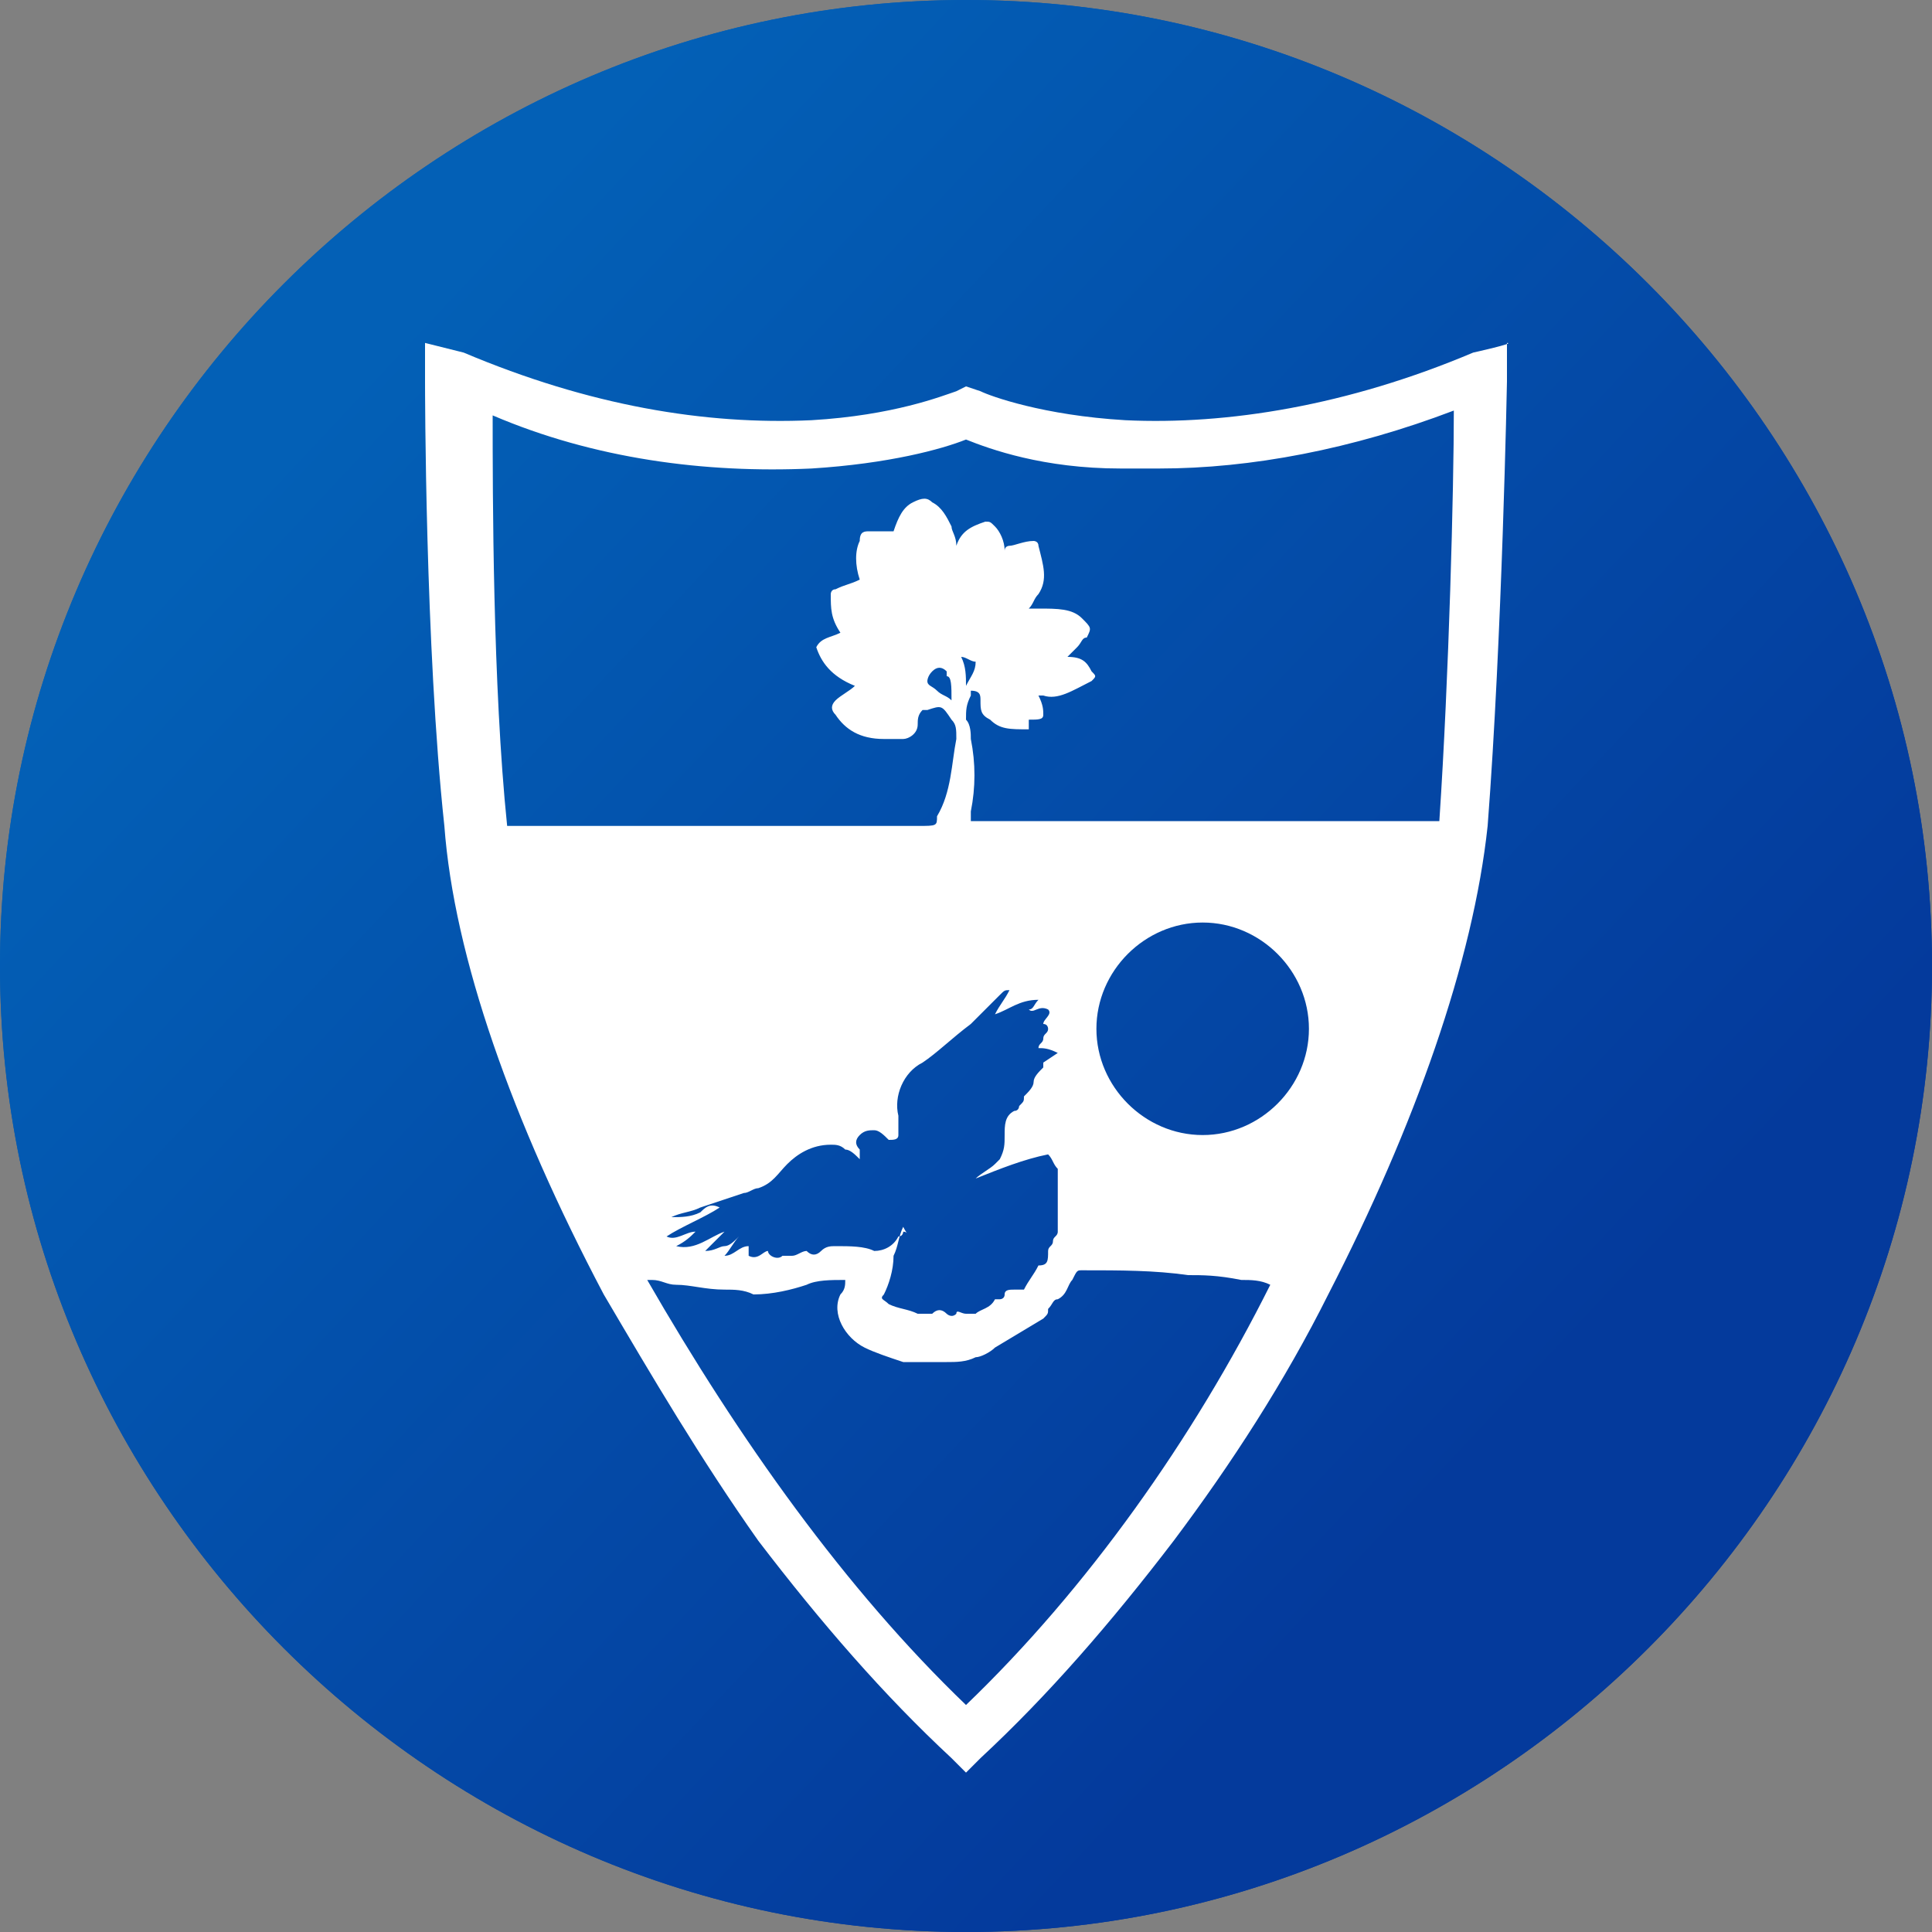 <svg width="24" height="24" viewBox="0 0 24 24" fill="none" xmlns="http://www.w3.org/2000/svg">
<rect x="0" y="0" width="24" height="24" fill="#808080" stroke="none"/>
<g clip-path="url(#clip0_146_8057)">
<path d="M12 0C18.6 0 24 5.4 24 12C24 18.6 18.6 24 12 24C5.4 24 0 18.6 0 12C0 5.4 5.4 0 12 0Z" fill="url(#paint0_linear_146_8057)"/>
<path d="M12 0C18.6 0 24 5.4 24 12C24 18.6 18.6 24 12 24C5.4 24 0 18.6 0 12C0 5.4 5.4 0 12 0Z" fill="url(#paint1_linear_146_8057)"/>
<path d="M18.3 4.38C16.74 5.04 15.24 5.28 13.98 5.22C12.96 5.16 12.3 4.92 12.18 4.86L12 4.8L11.88 4.86C11.7 4.92 11.1 5.16 10.08 5.22C8.76 5.28 7.32 5.04 5.76 4.38L5.28 4.26V4.74C5.28 4.8 5.28 8.04 5.52 10.26C5.64 11.88 6.36 13.92 7.5 16.08C8.1 17.1 8.7 18.12 9.42 19.14C10.2 20.16 10.98 21.06 11.82 21.84L12 22.02L12.18 21.84C13.02 21.06 13.8 20.16 14.58 19.14C15.3 18.18 15.96 17.16 16.5 16.08C17.58 13.98 18.3 11.94 18.48 10.26C18.66 7.92 18.72 4.74 18.72 4.74V4.26C18.84 4.26 18.3 4.38 18.3 4.38ZM10.08 5.82C11.04 5.76 11.7 5.58 12 5.46C12.3 5.58 12.96 5.82 13.92 5.82H14.4C15.54 5.82 16.8 5.58 18.06 5.1C18.06 6.06 18 8.4 17.88 10.2H12.06V10.08C12.12 9.78 12.12 9.48 12.06 9.18C12.06 9.12 12.06 9 12 8.94C12 8.82 12 8.76 12.06 8.64V8.58C12.18 8.58 12.18 8.64 12.18 8.7C12.18 8.82 12.18 8.88 12.3 8.94C12.42 9.06 12.54 9.06 12.78 9.06V8.94C12.9 8.94 12.96 8.94 12.96 8.88C12.96 8.82 12.96 8.76 12.9 8.64H12.96C13.14 8.7 13.32 8.58 13.56 8.46C13.62 8.4 13.62 8.4 13.56 8.34C13.5 8.22 13.44 8.16 13.26 8.16L13.38 8.04C13.44 7.98 13.44 7.92 13.5 7.92C13.56 7.8 13.56 7.8 13.44 7.68C13.32 7.56 13.14 7.56 12.9 7.56H12.78C12.84 7.5 12.84 7.44 12.9 7.38C13.02 7.2 12.96 7.02 12.9 6.78C12.9 6.72 12.84 6.72 12.84 6.72C12.72 6.72 12.6 6.78 12.54 6.78C12.54 6.78 12.48 6.78 12.48 6.84C12.48 6.72 12.42 6.6 12.36 6.54C12.3 6.48 12.3 6.48 12.24 6.48C12.06 6.54 11.94 6.6 11.88 6.78C11.88 6.66 11.82 6.6 11.82 6.54C11.76 6.42 11.7 6.3 11.58 6.24C11.52 6.18 11.46 6.18 11.34 6.24C11.22 6.3 11.16 6.42 11.1 6.6H10.8C10.74 6.6 10.68 6.6 10.68 6.72C10.62 6.84 10.62 7.02 10.68 7.2C10.56 7.26 10.5 7.26 10.38 7.32C10.32 7.32 10.32 7.38 10.32 7.38C10.32 7.56 10.32 7.68 10.44 7.86C10.32 7.92 10.2 7.92 10.14 8.04C10.2 8.22 10.32 8.4 10.62 8.52C10.56 8.58 10.44 8.64 10.38 8.7C10.32 8.76 10.32 8.82 10.38 8.88C10.5 9.06 10.68 9.18 10.98 9.18H11.22C11.28 9.18 11.4 9.12 11.4 9C11.4 8.94 11.4 8.88 11.46 8.82H11.52C11.7 8.76 11.7 8.76 11.82 8.94C11.88 9 11.88 9.06 11.88 9.18C11.82 9.48 11.82 9.84 11.64 10.14C11.64 10.26 11.64 10.26 11.4 10.26H6.3C6.12 8.52 6.12 6.12 6.12 5.16C7.38 5.7 8.76 5.88 10.08 5.82ZM14.94 14.1C14.22 14.1 13.62 13.5 13.62 12.78C13.62 12.06 14.22 11.46 14.94 11.46C15.66 11.46 16.26 12.06 16.26 12.78C16.26 13.5 15.66 14.1 14.94 14.1ZM11.22 15.3C11.22 15.3 11.22 15.36 11.16 15.36C11.1 15.48 10.98 15.54 10.86 15.54C10.74 15.48 10.56 15.48 10.38 15.48C10.32 15.48 10.26 15.48 10.2 15.54C10.14 15.6 10.08 15.6 10.02 15.54C9.96 15.54 9.9 15.6 9.84 15.6H9.72C9.66 15.66 9.54 15.6 9.54 15.54C9.48 15.54 9.42 15.66 9.3 15.6V15.48C9.18 15.48 9.12 15.6 9 15.6C9.06 15.54 9.12 15.42 9.18 15.36C9.12 15.42 9.06 15.48 9 15.48C8.94 15.48 8.88 15.54 8.76 15.54L9 15.3C8.82 15.36 8.64 15.54 8.4 15.48C8.52 15.42 8.58 15.36 8.64 15.3C8.52 15.3 8.4 15.42 8.28 15.36C8.46 15.24 8.76 15.12 8.94 15C8.82 14.94 8.76 15 8.7 15.06C8.58 15.12 8.46 15.12 8.34 15.12C8.46 15.06 8.58 15.06 8.7 15L9.24 14.82C9.3 14.82 9.36 14.76 9.42 14.76C9.6 14.7 9.66 14.58 9.78 14.46C9.9 14.34 10.08 14.22 10.32 14.22C10.38 14.22 10.44 14.22 10.5 14.28C10.56 14.28 10.62 14.34 10.68 14.4V14.28C10.62 14.22 10.62 14.16 10.68 14.1C10.74 14.04 10.8 14.04 10.86 14.04C10.92 14.04 10.98 14.1 11.04 14.16C11.1 14.16 11.16 14.16 11.16 14.1V13.86C11.1 13.62 11.22 13.32 11.46 13.2C11.64 13.08 11.82 12.9 12.06 12.72L12.42 12.36C12.48 12.3 12.48 12.3 12.54 12.3C12.48 12.42 12.42 12.48 12.36 12.6C12.54 12.54 12.66 12.42 12.9 12.42C12.84 12.48 12.84 12.54 12.78 12.54C12.84 12.6 12.9 12.48 13.02 12.54C13.08 12.6 12.96 12.66 12.96 12.72C13.02 12.72 13.02 12.78 13.02 12.78C13.02 12.84 12.96 12.84 12.96 12.9C12.96 12.96 12.9 12.96 12.9 13.02C12.96 13.02 13.02 13.02 13.14 13.08L12.96 13.2V13.26C12.9 13.32 12.84 13.38 12.84 13.44C12.84 13.5 12.78 13.56 12.72 13.62C12.72 13.68 12.72 13.68 12.66 13.74C12.66 13.74 12.66 13.8 12.6 13.8C12.48 13.86 12.48 13.98 12.48 14.1C12.48 14.22 12.48 14.28 12.42 14.4L12.36 14.46C12.3 14.52 12.18 14.58 12.12 14.64C12.42 14.52 12.72 14.4 13.02 14.34C13.08 14.4 13.08 14.46 13.14 14.52V15.3C13.14 15.36 13.08 15.36 13.08 15.42C13.08 15.48 13.02 15.48 13.02 15.54C13.02 15.66 13.02 15.72 12.9 15.72C12.84 15.84 12.78 15.9 12.72 16.02H12.6C12.54 16.02 12.48 16.02 12.48 16.08C12.48 16.14 12.42 16.14 12.42 16.14H12.36C12.3 16.26 12.18 16.26 12.12 16.32H12C11.94 16.32 11.88 16.26 11.88 16.32C11.82 16.38 11.76 16.32 11.76 16.32C11.7 16.26 11.64 16.26 11.58 16.32H11.4C11.28 16.26 11.16 16.26 11.04 16.2C10.98 16.14 10.92 16.14 10.98 16.08C11.04 15.96 11.1 15.78 11.1 15.6C11.16 15.48 11.16 15.36 11.22 15.24C11.28 15.36 11.28 15.3 11.22 15.3ZM11.94 8.16C12 8.16 12.06 8.22 12.12 8.22C12.12 8.34 12.06 8.4 12 8.52C12 8.4 12 8.28 11.94 8.16ZM11.82 8.7C11.76 8.64 11.7 8.64 11.64 8.58C11.58 8.52 11.52 8.52 11.52 8.46C11.52 8.46 11.52 8.4 11.58 8.34C11.64 8.28 11.7 8.28 11.76 8.34V8.4C11.82 8.4 11.82 8.52 11.82 8.7ZM12 21.18C10.5 19.74 9.18 17.88 8.04 15.9H8.1C8.22 15.9 8.28 15.96 8.4 15.96C8.58 15.96 8.76 16.02 9 16.02C9.12 16.02 9.24 16.02 9.36 16.08C9.6 16.08 9.84 16.02 10.02 15.96C10.14 15.9 10.32 15.9 10.5 15.9C10.5 15.96 10.5 16.02 10.44 16.08C10.32 16.32 10.5 16.62 10.74 16.74C10.86 16.8 11.04 16.86 11.22 16.92H11.76C11.88 16.92 12 16.92 12.12 16.86C12.18 16.86 12.3 16.8 12.36 16.74L12.96 16.38C13.02 16.32 13.02 16.32 13.02 16.26C13.08 16.2 13.08 16.14 13.14 16.14C13.26 16.08 13.26 15.96 13.32 15.9C13.38 15.78 13.38 15.78 13.44 15.78C13.92 15.78 14.34 15.78 14.76 15.84C14.94 15.84 15.12 15.84 15.42 15.9C15.54 15.9 15.66 15.9 15.78 15.96C14.82 17.88 13.5 19.74 12 21.18Z" fill="white"/>
</g>
<defs>
<linearGradient id="paint0_linear_146_8057" x1="4.28" y1="4.764" x2="18.45" y2="18.046" gradientUnits="userSpaceOnUse">
<stop stop-color="#0360B6"/>
<stop offset="1" stop-color="#043A9C"/>
</linearGradient>
<linearGradient id="paint1_linear_146_8057" x1="4.28" y1="4.764" x2="18.45" y2="18.046" gradientUnits="userSpaceOnUse">
<stop stop-color="#0360B6"/>
<stop offset="1" stop-color="#043A9C"/>
</linearGradient>
<clipPath id="clip0_146_8057">
<rect width="24" height="24" fill="white"/>
</clipPath>
</defs>
</svg>
